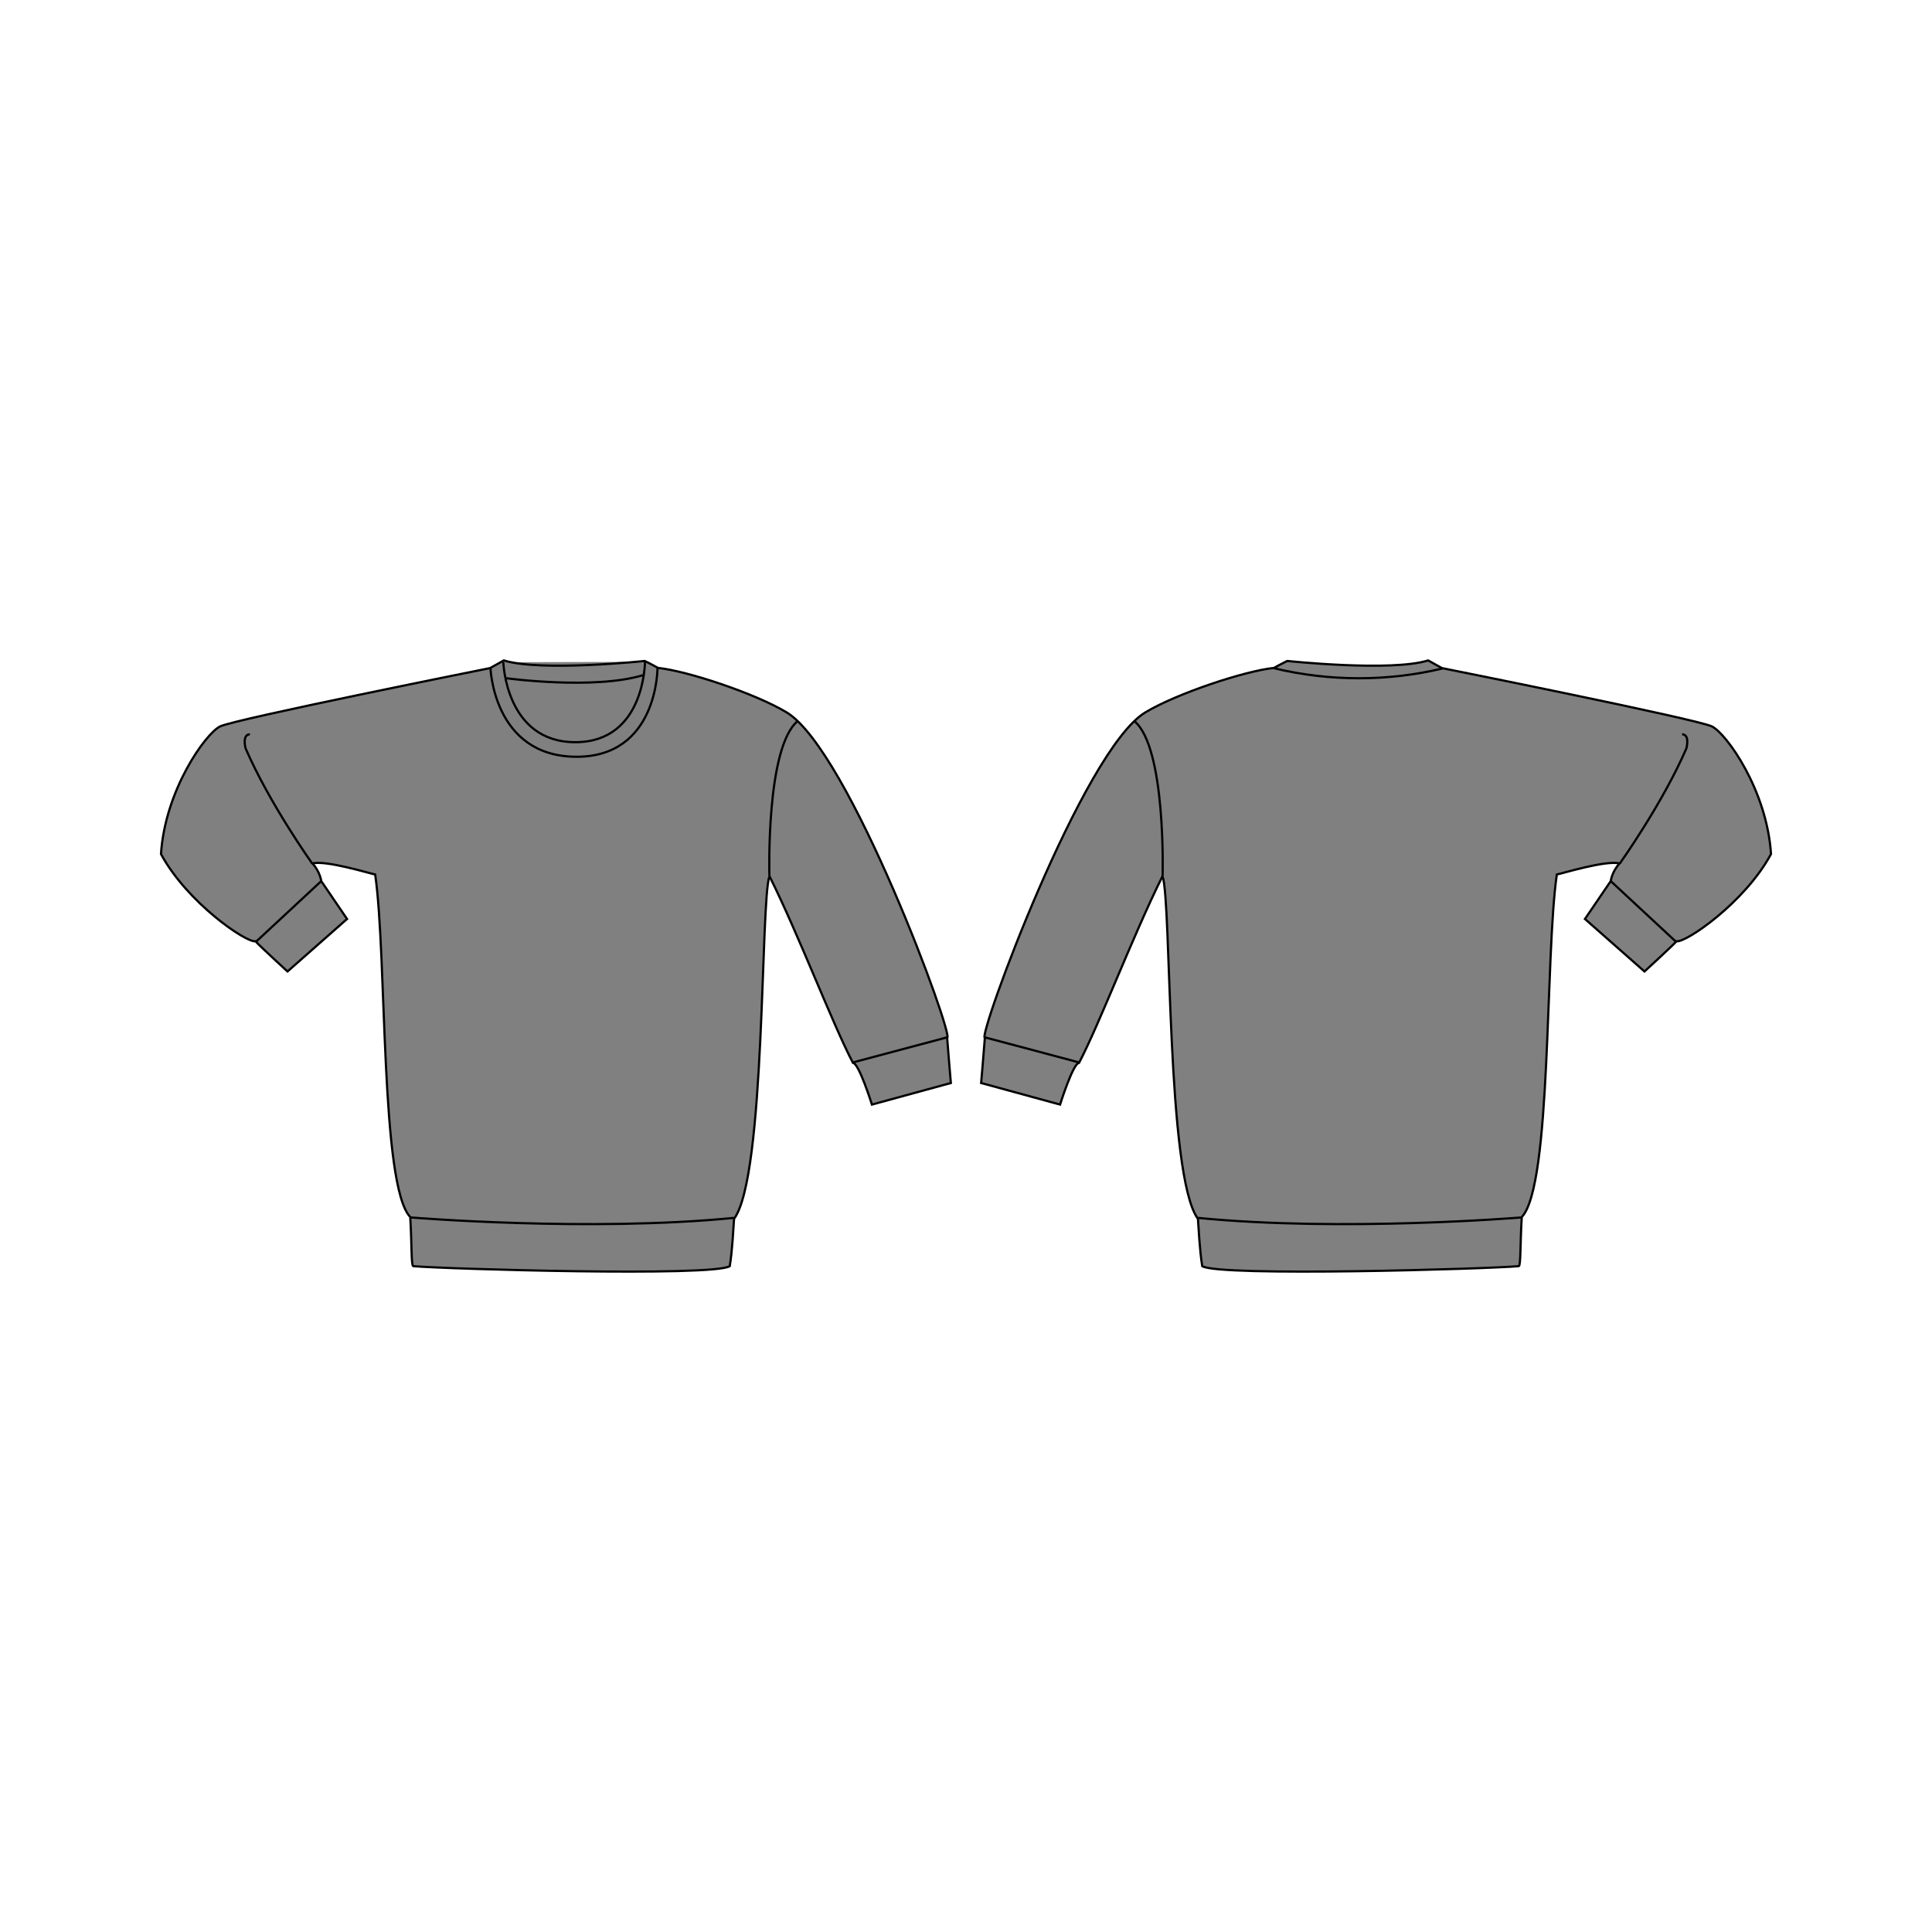 <svg:svg xmlns:dc="http://purl.org/dc/elements/1.1/" xmlns:ns1="http://sodipodi.sourceforge.net/DTD/sodipodi-0.dtd" xmlns:ns2="http://www.inkscape.org/namespaces/inkscape" xmlns:ns4="http://creativecommons.org/ns#" xmlns:rdf="http://www.w3.org/1999/02/22-rdf-syntax-ns#" xmlns:svg="http://www.w3.org/2000/svg" height="878.062" id="svg2" version="1.1" viewBox="-72.686 -299.597 878.062 878.062" width="878.062" ns1:docname="SweatShirt.svg" ns2:version="0.48.2 r9819">
  <svg:defs id="defs4">
    <svg:clipPath clipPathUnits="userSpaceOnUse" id="clipPath3187">
      <svg:path d="m 0,841.89 595.275,0 L 595.275,0 0,0 0,841.89 z" id="path3189" ns2:connector-curvature="0" />
    </svg:clipPath>
    <svg:clipPath clipPathUnits="userSpaceOnUse" id="clipPath3183">
      <svg:path d="m 72.473,705.852 0,-172.382 172.382,0 0,172.382 -172.382,0 0,0 0,-172.382" id="path3185" ns2:connector-curvature="0" />
    </svg:clipPath>
    <svg:clipPath clipPathUnits="userSpaceOnUse" id="clipPath3179">
      <svg:path d="m 72.473,705.852 0,-172.382 172.382,0 0,172.382 -172.382,0 0,0 0,-172.382" id="path3181" ns2:connector-curvature="0" />
    </svg:clipPath>
    <svg:clipPath clipPathUnits="userSpaceOnUse" id="clipPath3175">
      <svg:path d="m 72.473,705.852 0,-172.382 172.382,0 0,172.382 -172.382,0 0,0 0,-172.382" id="path3177" ns2:connector-curvature="0" />
    </svg:clipPath>
    <svg:clipPath clipPathUnits="userSpaceOnUse" id="clipPath3171">
      <svg:path d="m 72.473,705.852 0,-172.382 172.382,0 0,172.382 -172.382,0 0,0 0,-172.382" id="path3173" ns2:connector-curvature="0" />
    </svg:clipPath>
    <svg:clipPath clipPathUnits="userSpaceOnUse" id="clipPath3167">
      <svg:path d="m 72.473,705.852 0,-172.382 172.382,0 0,172.382 -172.382,0 0,0 0,-172.382" id="path3169" ns2:connector-curvature="0" />
    </svg:clipPath>
    <svg:clipPath clipPathUnits="userSpaceOnUse" id="clipPath3163">
      <svg:path d="m 72.473,705.852 0,-172.382 172.382,0 0,172.382 -172.382,0 0,0 0,-172.382" id="path3165" ns2:connector-curvature="0" />
    </svg:clipPath>
    <svg:clipPath clipPathUnits="userSpaceOnUse" id="clipPath3159">
      <svg:path d="m 72.473,705.852 0,-172.382 172.382,0 0,172.382 -172.382,0 0,0 0,-172.382" id="path3161" ns2:connector-curvature="0" />
    </svg:clipPath>
    <svg:clipPath clipPathUnits="userSpaceOnUse" id="clipPath3155">
      <svg:path d="m 72.473,705.852 0,-172.382 172.382,0 0,172.382 -172.382,0 0,0 0,-172.382" id="path3157" ns2:connector-curvature="0" />
    </svg:clipPath>
    <svg:clipPath clipPathUnits="userSpaceOnUse" id="clipPath3151">
      <svg:path d="m 72.473,705.852 0,-172.382 172.382,0 0,172.382 -172.382,0 0,0 0,-172.382" id="path3153" ns2:connector-curvature="0" />
    </svg:clipPath>
    <svg:clipPath clipPathUnits="userSpaceOnUse" id="clipPath3147">
      <svg:path d="m 72.473,705.852 0,-172.382 172.382,0 0,172.382 -172.382,0 0,0 0,-172.382" id="path3149" ns2:connector-curvature="0" />
    </svg:clipPath>
    <svg:clipPath clipPathUnits="userSpaceOnUse" id="clipPath3143">
      <svg:path d="m 72.473,705.852 0,-172.382 172.382,0 0,172.382 -172.382,0 0,0 0,-172.382" id="path3145" ns2:connector-curvature="0" />
    </svg:clipPath>
    <svg:clipPath clipPathUnits="userSpaceOnUse" id="clipPath3139">
      <svg:path d="m 72.473,705.852 0,-172.382 172.382,0 0,172.382 -172.382,0 0,0 0,-172.382" id="path3141" ns2:connector-curvature="0" />
    </svg:clipPath>
    <svg:clipPath clipPathUnits="userSpaceOnUse" id="clipPath3135">
      <svg:path d="m 72.473,705.852 0,-172.382 172.382,0 0,172.382 -172.382,0 0,0 0,-172.382" id="path3137" ns2:connector-curvature="0" />
    </svg:clipPath>
    <svg:clipPath clipPathUnits="userSpaceOnUse" id="clipPath3131">
      <svg:path d="m 72.473,705.852 0,-172.382 172.382,0 0,172.382 -172.382,0 0,0 0,-172.382" id="path3133" ns2:connector-curvature="0" />
    </svg:clipPath>
    <svg:clipPath clipPathUnits="userSpaceOnUse" id="clipPath3127">
      <svg:path d="m 72.473,705.852 0,-172.382 172.382,0 0,172.382 -172.382,0 0,0 0,-172.382" id="path3129" ns2:connector-curvature="0" />
    </svg:clipPath>
    <svg:clipPath clipPathUnits="userSpaceOnUse" id="clipPath3123">
      <svg:path d="m 72.473,705.852 0,-172.382 172.382,0 0,172.382 -172.382,0 0,0 0,-172.382" id="path3125" ns2:connector-curvature="0" />
    </svg:clipPath>
    <svg:clipPath clipPathUnits="userSpaceOnUse" id="clipPath3119">
      <svg:path d="m 72.473,705.852 0,-172.382 172.382,0 0,172.382 -172.382,0 0,0 0,-172.382" id="path3121" ns2:connector-curvature="0" />
    </svg:clipPath>
    <svg:clipPath clipPathUnits="userSpaceOnUse" id="clipPath3115">
      <svg:path d="m 72.473,705.852 0,-172.382 172.382,0 0,172.382 -172.382,0 0,0 0,-172.382" id="path3117" ns2:connector-curvature="0" />
    </svg:clipPath>
    <svg:clipPath clipPathUnits="userSpaceOnUse" id="clipPath3111">
      <svg:path d="m 72.473,705.852 0,-172.382 172.382,0 0,172.382 -172.382,0 0,0 0,-172.382" id="path3113" ns2:connector-curvature="0" />
    </svg:clipPath>
    <svg:clipPath clipPathUnits="userSpaceOnUse" id="clipPath3107">
      <svg:path d="m 72.473,705.852 0,-172.382 172.382,0 0,172.382 -172.382,0 0,0 0,-172.382" id="path3109" ns2:connector-curvature="0" />
    </svg:clipPath>
    <svg:clipPath clipPathUnits="userSpaceOnUse" id="clipPath3103">
      <svg:path d="m 72.473,705.852 0,-172.382 172.382,0 0,172.382 -172.382,0 0,0 0,-172.382" id="path3105" ns2:connector-curvature="0" />
    </svg:clipPath>
    <svg:clipPath clipPathUnits="userSpaceOnUse" id="clipPath3099">
      <svg:path d="m 72.473,705.852 0,-172.382 172.382,0 0,172.382 -172.382,0 0,0 0,-172.382" id="path3101" ns2:connector-curvature="0" />
    </svg:clipPath>
    <svg:clipPath clipPathUnits="userSpaceOnUse" id="clipPath3095">
      <svg:path d="m 72.473,705.852 0,-172.382 172.382,0 0,172.382 -172.382,0 0,0 0,-172.382" id="path3097" ns2:connector-curvature="0" />
    </svg:clipPath>
    <svg:clipPath clipPathUnits="userSpaceOnUse" id="clipPath3091">
      <svg:path d="m 72.473,705.852 0,-172.382 172.382,0 0,172.382 -172.382,0 0,0 0,-172.382" id="path3093" ns2:connector-curvature="0" />
    </svg:clipPath>
    <svg:clipPath clipPathUnits="userSpaceOnUse" id="clipPath3087">
      <svg:path d="m 72.473,705.852 0,-172.382 172.382,0 0,172.382 -172.382,0 0,0 0,-172.382" id="path3089" ns2:connector-curvature="0" />
    </svg:clipPath>
    <svg:clipPath clipPathUnits="userSpaceOnUse" id="clipPath3083">
      <svg:path d="m 72.473,705.852 0,-172.382 172.382,0 0,172.382 -172.382,0 0,0 0,-172.382" id="path3085" ns2:connector-curvature="0" />
    </svg:clipPath>
    <svg:clipPath clipPathUnits="userSpaceOnUse" id="clipPath3079">
      <svg:path d="m 72.473,705.852 0,-172.382 172.382,0 0,172.382 -172.382,0 0,0 0,-172.382" id="path3081" ns2:connector-curvature="0" />
    </svg:clipPath>
    <svg:clipPath clipPathUnits="userSpaceOnUse" id="clipPath3075">
      <svg:path d="m 72.473,705.852 0,-172.382 172.382,0 0,172.382 -172.382,0 0,0 0,-172.382" id="path3077" ns2:connector-curvature="0" />
    </svg:clipPath>
    <svg:clipPath clipPathUnits="userSpaceOnUse" id="clipPath3071">
      <svg:path d="m 72.473,705.852 0,-172.382 172.382,0 0,172.382 -172.382,0 0,0 0,-172.382" id="path3073" ns2:connector-curvature="0" />
    </svg:clipPath>
    <svg:clipPath clipPathUnits="userSpaceOnUse" id="clipPath3067">
      <svg:path d="m 72.473,705.852 0,-172.382 172.382,0 0,172.382 -172.382,0 0,0 0,-172.382" id="path3069" ns2:connector-curvature="0" />
    </svg:clipPath>
    <svg:clipPath clipPathUnits="userSpaceOnUse" id="clipPath3063">
      <svg:path d="m 72.473,705.852 0,-172.382 172.382,0 0,172.382 -172.382,0 0,0 0,-172.382" id="path3065" ns2:connector-curvature="0" />
    </svg:clipPath>
    <svg:clipPath clipPathUnits="userSpaceOnUse" id="clipPath3059">
      <svg:path d="m 72.473,705.852 0,-172.382 172.382,0 0,172.382 -172.382,0 0,0 0,-172.382" id="path3061" ns2:connector-curvature="0" />
    </svg:clipPath>
    <svg:clipPath clipPathUnits="userSpaceOnUse" id="clipPath3055">
      <svg:path d="m 72.473,705.852 0,-172.382 172.382,0 0,172.382 -172.382,0 0,0 0,-172.382" id="path3057" ns2:connector-curvature="0" />
    </svg:clipPath>
    <svg:clipPath clipPathUnits="userSpaceOnUse" id="clipPath3051">
      <svg:path d="m 72.473,705.852 0,-172.382 172.382,0 0,172.382 -172.382,0 0,0 0,-172.382" id="path3053" ns2:connector-curvature="0" />
    </svg:clipPath>
    <svg:clipPath clipPathUnits="userSpaceOnUse" id="clipPath3047">
      <svg:path d="m 72.473,705.852 0,-172.382 172.382,0 0,172.382 -172.382,0 0,0 0,-172.382" id="path3049" ns2:connector-curvature="0" />
    </svg:clipPath>
    <svg:clipPath clipPathUnits="userSpaceOnUse" id="clipPath3043">
      <svg:path d="m 72.473,705.852 0,-172.382 172.382,0 0,172.382 -172.382,0 0,0 0,-172.382" id="path3045" ns2:connector-curvature="0" />
    </svg:clipPath>
    <svg:clipPath clipPathUnits="userSpaceOnUse" id="clipPath3039">
      <svg:path d="m 72.473,705.852 0,-172.382 172.382,0 0,172.382 -172.382,0 0,0 0,-172.382" id="path3041" ns2:connector-curvature="0" />
    </svg:clipPath>
    <svg:clipPath clipPathUnits="userSpaceOnUse" id="clipPath3035">
      <svg:path d="m 72.473,705.852 0,-172.382 172.382,0 0,172.382 -172.382,0 0,0 0,-172.382" id="path3037" ns2:connector-curvature="0" />
    </svg:clipPath>
    <svg:clipPath clipPathUnits="userSpaceOnUse" id="clipPath3031">
      <svg:path d="m 72.473,705.852 0,-172.382 172.382,0 0,172.382 -172.382,0 0,0 0,-172.382" id="path3033" ns2:connector-curvature="0" />
    </svg:clipPath>
    <svg:clipPath clipPathUnits="userSpaceOnUse" id="clipPath3027">
      <svg:path d="m 72.473,705.852 0,-172.382 172.382,0 0,172.382 -172.382,0 0,0 0,-172.382" id="path3029" ns2:connector-curvature="0" />
    </svg:clipPath>
    <svg:clipPath clipPathUnits="userSpaceOnUse" id="clipPath3023">
      <svg:path d="m 72.473,705.852 0,-172.382 172.382,0 0,172.382 -172.382,0 0,0 0,-172.382" id="path3025" ns2:connector-curvature="0" />
    </svg:clipPath>
    <svg:clipPath clipPathUnits="userSpaceOnUse" id="clipPath3019">
      <svg:path d="m 72.473,705.852 0,-172.382 172.382,0 0,172.382 -172.382,0 0,0 0,-172.382" id="path3021" ns2:connector-curvature="0" />
    </svg:clipPath>
    <svg:clipPath clipPathUnits="userSpaceOnUse" id="clipPath3015">
      <svg:path d="m 72.473,705.852 0,-172.382 172.382,0 0,172.382 -172.382,0 0,0 0,-172.382" id="path3017" ns2:connector-curvature="0" />
    </svg:clipPath>
    <svg:clipPath clipPathUnits="userSpaceOnUse" id="clipPath3011">
      <svg:path d="m -0.277,840.97 595.275,0 0,-841.891 -595.275,0 0,841.891 z" id="path3013" ns2:connector-curvature="0" />
    </svg:clipPath>
    <svg:clipPath clipPathUnits="userSpaceOnUse" id="clipPath3007">
      <svg:path d="m 0,841.89 595.275,0 L 595.275,0 0,0 0,841.89 z" id="path3009" ns2:connector-curvature="0" />
    </svg:clipPath>
    <svg:clipPath clipPathUnits="userSpaceOnUse" id="clipPath3003">
      <svg:path d="m -5.612,0.9 605.944,0 0,828.362 -605.944,0 0,-828.362 z" id="path3005" ns2:connector-curvature="0" />
    </svg:clipPath>
  </svg:defs>
  <ns1:namedview bordercolor="#666666" borderopacity="1.0" fit-margin-bottom="0" fit-margin-left="0" fit-margin-right="0" fit-margin-top="0" id="base" pagecolor="#ffffff" showgrid="false" ns2:current-layer="layer1" ns2:cx="359.7612" ns2:cy="17.801918" ns2:document-units="px" ns2:pageopacity="0.0" ns2:pageshadow="2" ns2:window-height="1018" ns2:window-maximized="1" ns2:window-width="1920" ns2:window-x="-8" ns2:window-y="-8" ns2:zoom="0.49497475" />
  <svg:g id="layer1" transform="translate(-5.571,-312.081)" ns2:groupmode="layer" ns2:label="Ebene 1">
    <svg:g id="g3001" transform="matrix(1.25,0,0,-1.25,-1191.874,980.746)" />
    <svg:g id="g20637" transform="translate(-22.223,16.162)">
      <svg:g id="g7017" transform="matrix(2.224,0,0,-2.224,184.091,296.475)">
        <svg:path d="m 0,0 -2.805,-1.564 c 0,0 -52.219,-10.438 -55.192,-11.928 -2.973,-1.49 -11.221,-12.982 -12.066,-26.074 5.374,-9.963 17.474,-18.182 19.298,-17.818 1.082,-1.162 6.558,-6.182 6.558,-6.182 l 12.168,10.729 -5.273,7.744 c 0,0 -0.203,1.855 -1.791,3.602 2.704,0.727 11.795,-2.074 12.81,-2.256 2.434,-16.619 1.014,-63.529 7.165,-70.002 0.338,-5.527 0.186,-9.908 0.608,-10.035 6.489,-0.582 61.241,-2.184 64.689,0 0.541,3.271 0.743,7.891 0.879,9.672 6.489,8.764 5.373,64.875 7.232,70.039 6.083,-12.225 12.822,-30.074 17.064,-38.169 1.218,-0.04 3.877,-8.522 3.877,-8.522 l 16.133,4.408 c 0,0 -0.544,6.287 -0.764,9.231 C 92.189,-77.215 70.601,-18.302 57.776,-10.604 51.383,-6.767 37.587,-2.167 31.501,-1.528 c -1.285,0.729 -2.704,1.42 -2.704,1.42 0,0 -21.194,-2.257 -28.797,0.108 z m -37.19,-44.983 -13.493,-12.541 m 50.579,57.159 c 0,0 0.475,-16.342 14.709,-16.342 14.234,0 14.234,16.416 14.234,16.416 m -31.578,-1.16 c 0,0 0.542,-18.088 17.411,-18.234 8.435,-0.073 12.619,4.486 14.694,9.062 C 31.441,-6.046 31.407,-1.451 31.407,-1.451 M 0.348,-3.619 c 0,0 18.074,-2.477 28.209,0.637 M 90.692,-76.997 71.444,-82.124 M -18.921,-113.838 c 0,0 36.313,-3 65.954,-0.082" id="path7019" style="fill:#808080;stroke:#000000;stroke-width:0.45;stroke-linecap:butt;stroke-linejoin:miter;stroke-miterlimit:10;stroke-opacity:1;stroke-dasharray:none;fill-opacity:1" ns1:nodetypes="ccsccccccccccccccccsccccccsccssccccccc" ns2:connector-curvature="0" />
      </svg:g>
      <svg:path d="m 96.961,388.714 c 0,0 -19.397,-27.182 -30.265,-52.336 -1.508,-6.814 1.988,-6.278 1.988,-6.278" id="path7019-4" style="fill:none;stroke:#000000;stroke-width:1;stroke-linecap:butt;stroke-linejoin:miter;stroke-miterlimit:10;stroke-opacity:1;stroke-dasharray:none" ns1:nodetypes="ccc" ns2:connector-curvature="0" />
    </svg:g>
    <svg:path d="m 282.562,410.515 c 0,0 -1.667,-58.456 12.908,-70.352" id="path7019-4-4" style="fill:none;stroke:#000000;stroke-width:1;stroke-linecap:butt;stroke-linejoin:miter;stroke-miterlimit:10;stroke-opacity:1;stroke-dasharray:none" ns1:nodetypes="cc" ns2:connector-curvature="0" />
    <svg:g id="g20737">
      <svg:g id="g20637-5" transform="matrix(-1,0,0,1,766.054,16.162)">
        <svg:g id="g7017-5" transform="matrix(2.224,0,0,-2.224,184.091,296.475)">
          <svg:path d="m 0,0 -2.805,-1.564 c 0,0 -52.219,-10.438 -55.192,-11.928 -2.973,-1.49 -11.221,-12.982 -12.066,-26.074 5.374,-9.963 17.474,-18.182 19.298,-17.818 1.082,-1.162 6.558,-6.182 6.558,-6.182 l 12.168,10.729 -5.273,7.744 c 0,0 -0.203,1.855 -1.791,3.602 2.704,0.727 11.795,-2.074 12.81,-2.256 2.434,-16.619 1.014,-63.529 7.165,-70.002 0.338,-5.527 0.186,-9.908 0.608,-10.035 6.489,-0.582 61.241,-2.184 64.689,0 0.541,3.271 0.743,7.891 0.879,9.672 6.489,8.764 5.373,64.875 7.232,70.039 6.083,-12.225 12.822,-30.074 17.064,-38.169 1.218,-0.04 3.877,-8.522 3.877,-8.522 l 16.133,4.408 c 0,0 -0.544,6.287 -0.764,9.231 C 92.189,-77.215 70.601,-18.302 57.776,-10.604 51.383,-6.767 37.587,-2.167 31.501,-1.528 c -1.285,0.729 -2.704,1.42 -2.704,1.42 C 28.797,-0.108 7.603,-2.365 0,0 z M -37.19,-44.983 -50.683,-57.524 M 90.692,-76.997 71.444,-82.124 M -18.921,-113.838 c 0,0 36.313,-3 65.954,-0.082" id="path7019-1" style="fill:#808080;stroke:#000000;stroke-width:0.45;stroke-linecap:butt;stroke-linejoin:miter;stroke-miterlimit:10;stroke-opacity:1;stroke-dasharray:none" ns1:nodetypes="ccsccccccccccccccccsccccccccc" ns2:connector-curvature="0" />
        </svg:g>
        <svg:path d="m 96.961,388.714 c 0,0 -19.397,-27.182 -30.265,-52.336 -1.508,-6.814 1.988,-6.278 1.988,-6.278" id="path7019-4-7" style="fill:none;stroke:#000000;stroke-width:1;stroke-linecap:butt;stroke-linejoin:miter;stroke-miterlimit:10;stroke-opacity:1;stroke-dasharray:none" ns1:nodetypes="ccc" ns2:connector-curvature="0" />
      </svg:g>
      <svg:path d="m 461.268,410.515 c 0,0 1.667,-58.456 -12.908,-70.352" id="path7019-4-4-1" style="fill:none;stroke:#000000;stroke-width:1;stroke-linecap:butt;stroke-linejoin:miter;stroke-miterlimit:10;stroke-opacity:1;stroke-dasharray:none" ns1:nodetypes="cc" ns2:connector-curvature="0" />
      <svg:path d="m 511.616,316.114 c 25.776,6.253 52.446,6.016 76.875,0.179" id="path20735" style="fill:none;stroke:#000000;stroke-width:1px;stroke-linecap:butt;stroke-linejoin:miter;stroke-opacity:1" ns1:nodetypes="cc" ns2:connector-curvature="0" />
    </svg:g>
  </svg:g>
</svg:svg>
